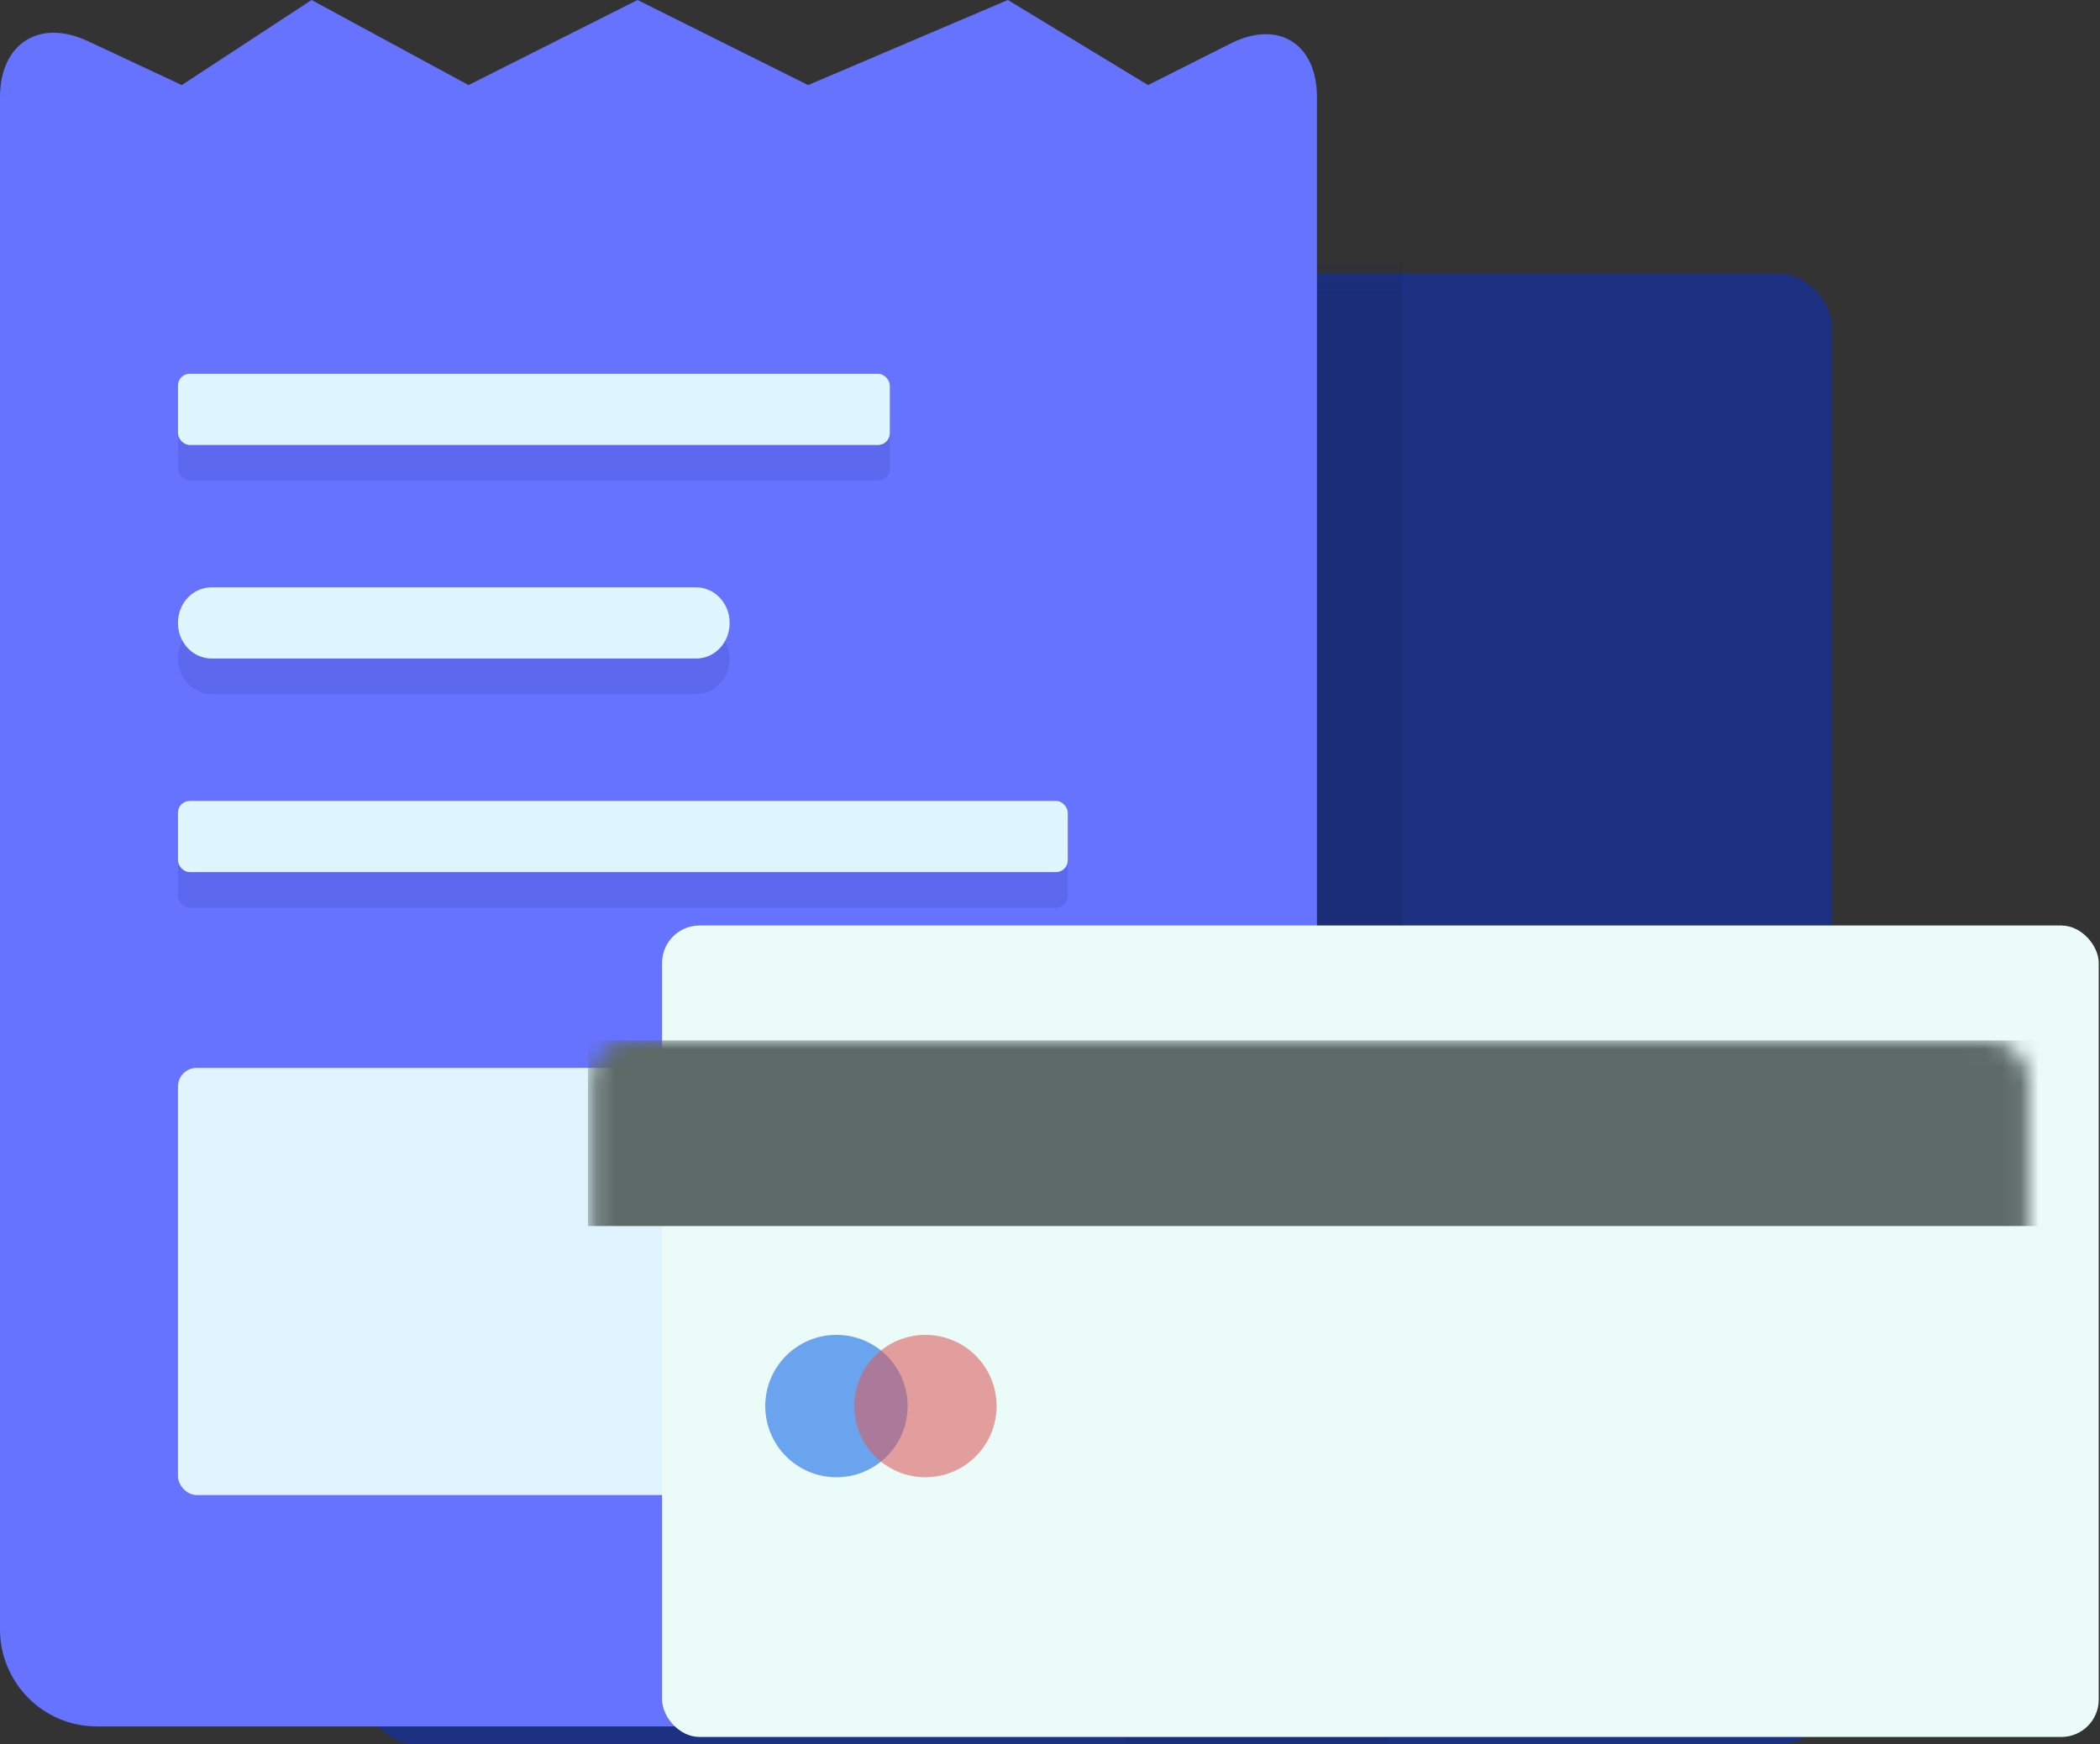 <?xml version="1.0" encoding="UTF-8"?>
<svg width="118px" height="98px" viewBox="0 0 118 98" version="1.1" xmlns="http://www.w3.org/2000/svg" xmlns:xlink="http://www.w3.org/1999/xlink">
    <rect x="0" y="0" width="118" height="98" fill="#333333" stroke="none"/>
    <!-- Generator: Sketch 48.1 (47250) - http://www.bohemiancoding.com/sketch -->
    <title>consolidated</title>
    <desc>Created with Sketch.</desc>
    <defs>
        <rect id="path-1" x="0.402" y="0.372" width="82.532" height="82.626" rx="2.975"></rect>
        <rect id="path-3" x="0.204" y="0" width="80.725" height="45.591" rx="2.1"></rect>
    </defs>
    <g id="01_Exchange_option1" stroke="none" stroke-width="1" fill="none" fill-rule="evenodd" transform="translate(-1086, -1294)">
        <g id="Group-9" transform="translate(1013, 1294)">
            <g id="consolidated" transform="translate(73, 0)">
                <g id="Group-15-Copy" transform="translate(20, 15)">
                    <g id="Rectangle-8-Copy" fill="#1D3183" fill-rule="nonzero">
                        <rect id="path-1" x="0.402" y="0.372" width="82.532" height="82.626" rx="2.975"></rect>
                    </g>
                    <g id="Path-8-Clipped">
                        <mask id="mask-2" fill="white">
                            <use xlink:href="#path-1"></use>
                        </mask>
                        <g id="path-1"></g>
                        <path d="M58.796,-7.048 L58.796,77.621 C58.796,77.621 58.821,85.302 55.007,86.4 C51.192,87.497 43.755,86.871 43.755,86.871 L33.967,4.274 C33.967,4.274 41.713,-3.056 46.382,-5.185 C51.051,-7.314 58.796,-7.048 58.796,-7.048 Z" id="Path-8" fill="#142259" fill-rule="nonzero" opacity="0.532" mask="url(#mask-2)"></path>
                    </g>
                </g>
                <path d="M0,5.458 C0,2.444 2.216,1.037 4.928,2.306 L10.214,4.78 L17.507,0 L26.328,4.78 L35.824,0 L45.408,4.78 L56.632,0 L64.512,4.78 L69.145,2.446 C71.826,1.095 74,2.446 74,5.458 L74,91.542 C74,94.556 71.538,97 68.559,97 L5.441,97 C2.436,97 0,94.554 0,91.542 L0,5.458 Z" id="Rectangle-3-Copy-2" fill="#6573FF" fill-rule="nonzero"></path>
                <rect id="Rectangle-9" fill="#5C69EF" fill-rule="nonzero" x="10" y="23" width="40" height="4" rx="0.661"></rect>
                <path d="M10,37 C10,35.895 10.829,35 11.893,35 L39.107,35 C40.153,35 41,35.888 41,37 C41,38.105 40.171,39 39.107,39 L11.893,39 C10.847,39 10,38.112 10,37 Z" id="Rectangle-9-Copy" fill="#5C69EF" fill-rule="nonzero"></path>
                <rect id="Rectangle-9-Copy-2" fill="#5C69EF" fill-rule="nonzero" x="10" y="47" width="50" height="4" rx="0.661"></rect>
                <rect id="Rectangle-9" fill="#DFF5FF" fill-rule="nonzero" x="10" y="21" width="40" height="4" rx="0.661"></rect>
                <path d="M10,35 C10,33.895 10.829,33 11.893,33 L39.107,33 C40.153,33 41,33.888 41,35 C41,36.105 40.171,37 39.107,37 L11.893,37 C10.847,37 10,36.112 10,35 Z" id="Rectangle-9-Copy" fill="#DFF5FF" fill-rule="nonzero"></path>
                <rect id="Rectangle-9-Copy-2" fill="#DFF5FF" fill-rule="nonzero" x="10" y="45" width="50" height="4" rx="0.661"></rect>
                <rect id="Rectangle-10" fill="#DFF4FF" fill-rule="nonzero" x="10" y="60" width="31" height="24" rx="1.05"></rect>
                <g id="Group-17" transform="translate(37, 52)">
                    <g id="Rectangle-11" fill="#EBFBF8" fill-rule="nonzero">
                        <rect id="path-3" x="0.204" y="0" width="80.725" height="45.591" rx="2.1"></rect>
                    </g>
                    <g id="Rectangle-13-Clipped">
                        <mask id="mask-4" fill="white">
                            <use xlink:href="#path-3"></use>
                        </mask>
                        <g id="path-3"></g>
                        <rect id="Rectangle-13" fill="#5D6A68" fill-rule="nonzero" mask="url(#mask-4)" x="-3.964" y="6.456" width="89.692" height="10.429"></rect>
                    </g>
                </g>
                <circle id="Oval-4" fill="#377FEA" fill-rule="nonzero" opacity="0.706" cx="47" cy="79" r="4"></circle>
                <circle id="Oval-4-Copy" fill="#DB5B5A" fill-rule="nonzero" opacity="0.576" cx="52" cy="79" r="4"></circle>
            </g>
        </g>
    </g>
</svg>